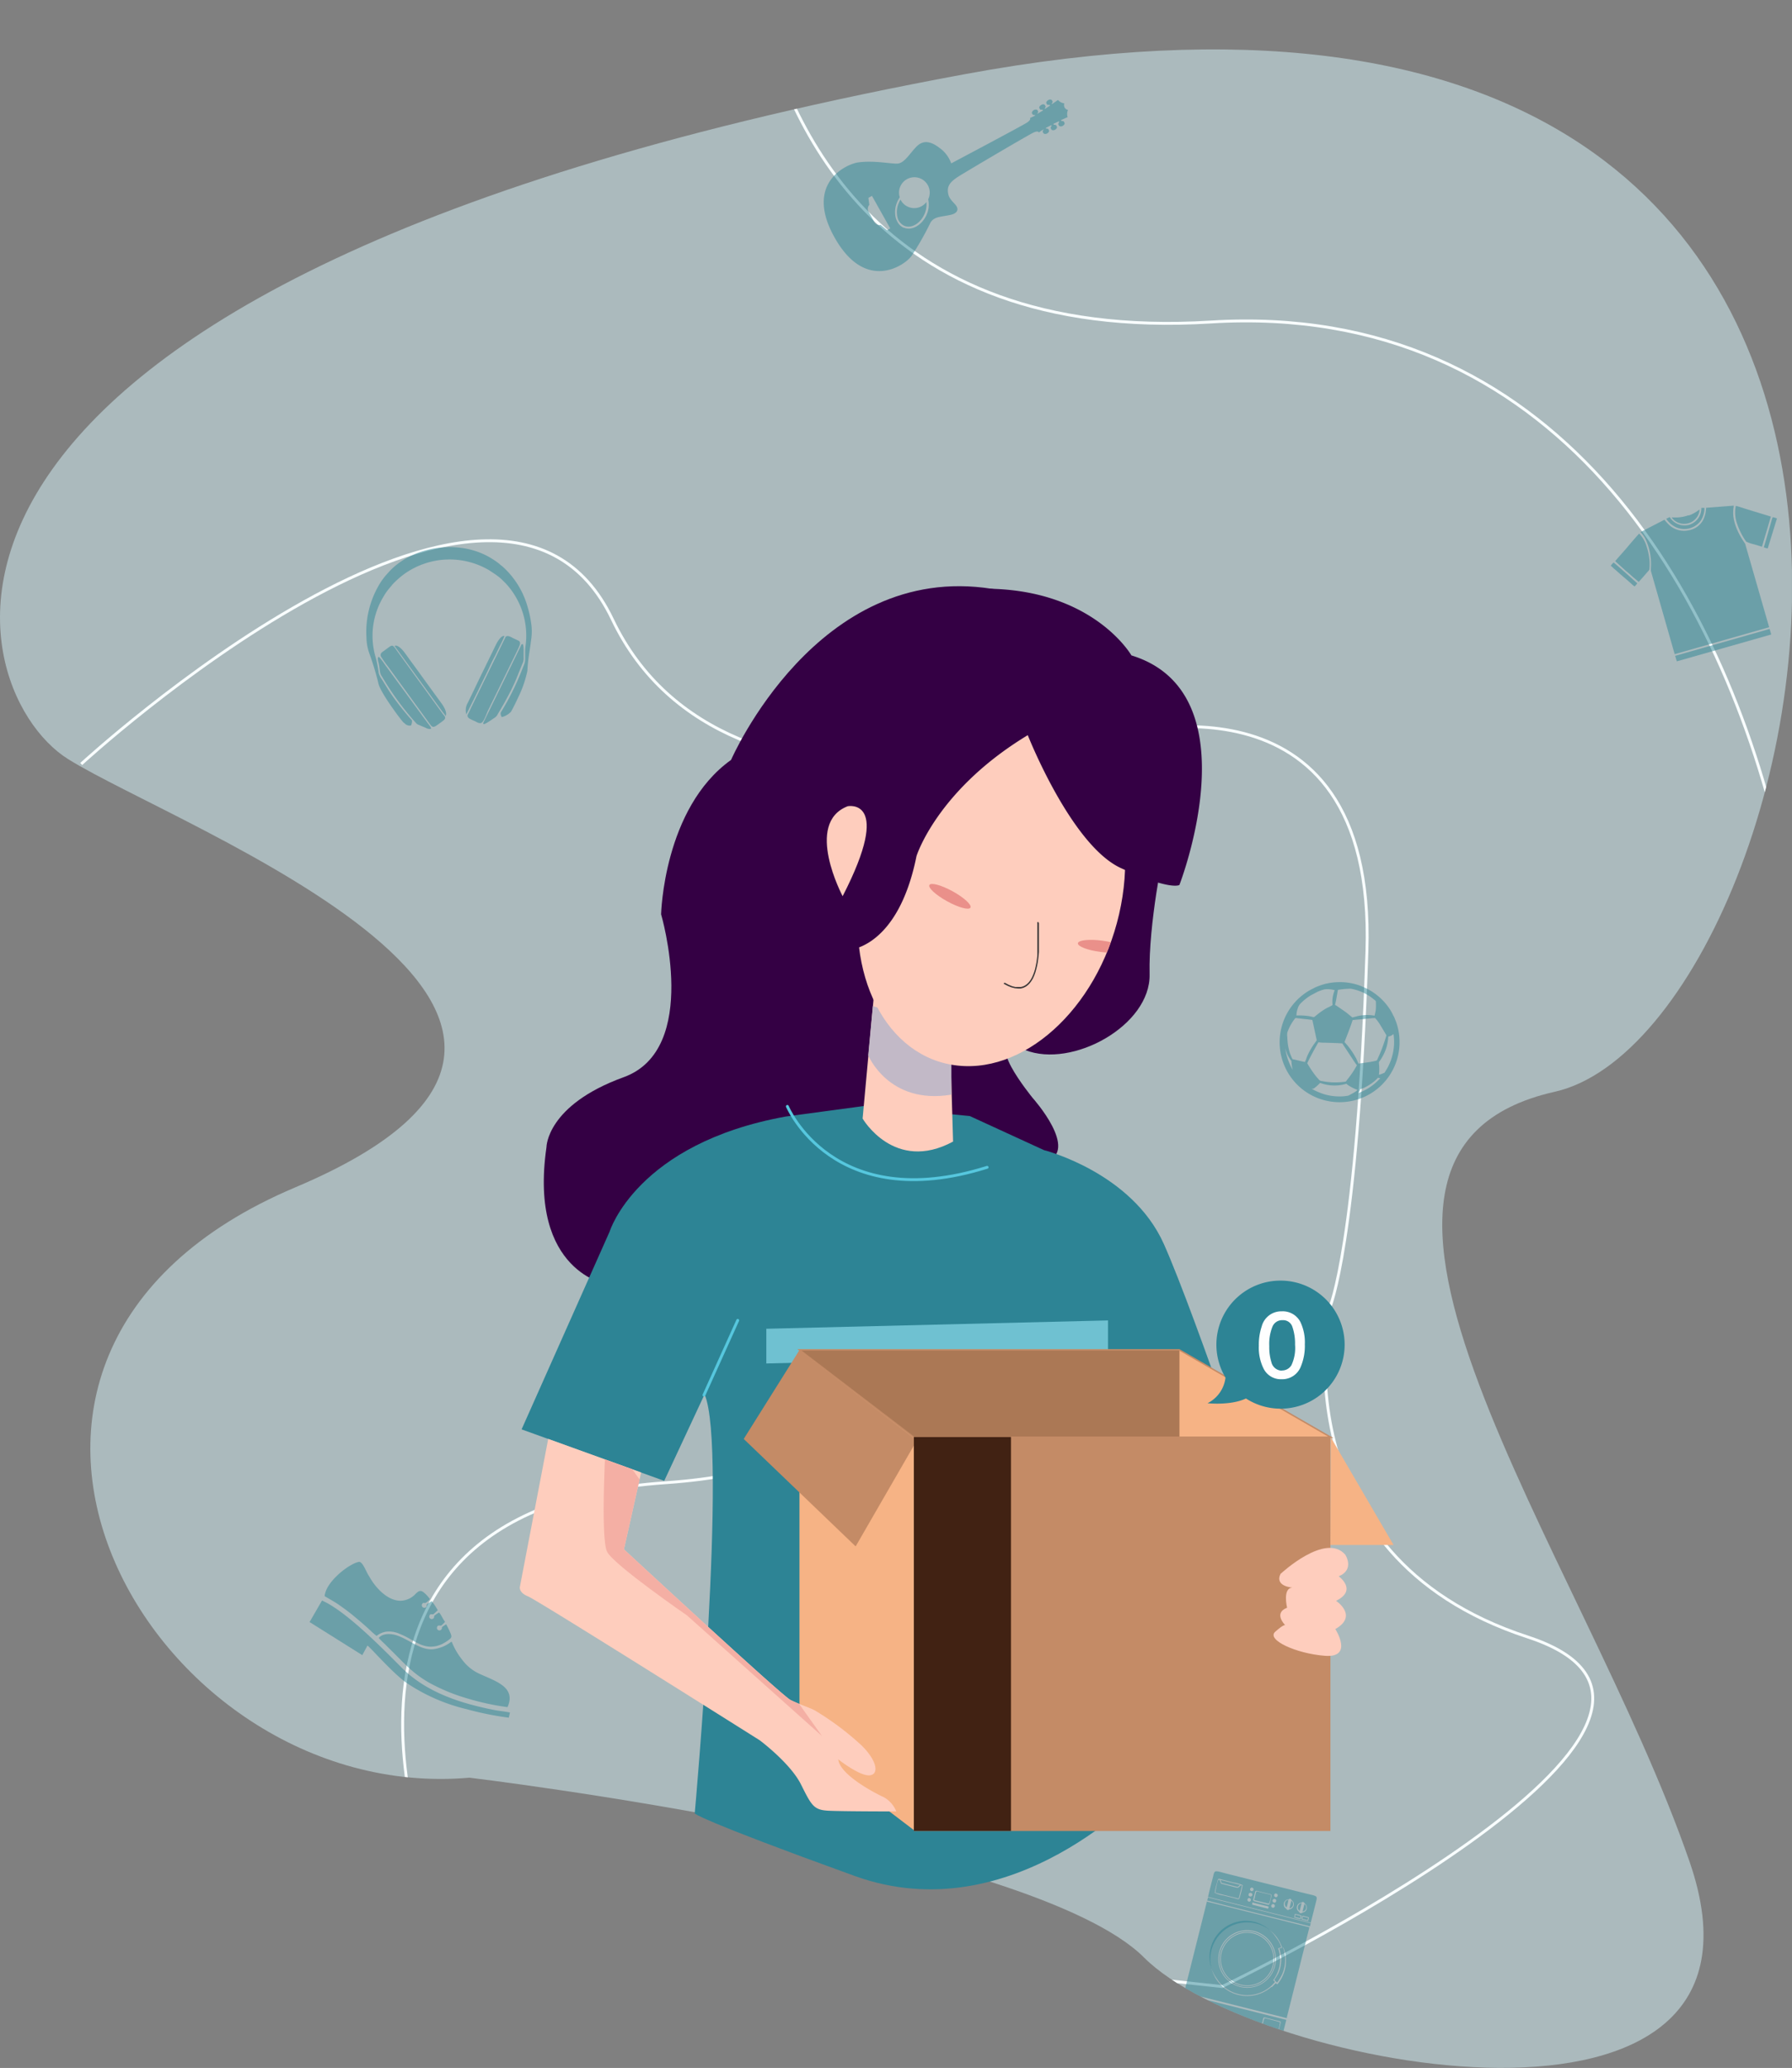 <svg id="Layer_1" data-name="Layer 1" xmlns="http://www.w3.org/2000/svg" xmlns:xlink="http://www.w3.org/1999/xlink" viewBox="0 0 298.9 344.92"><rect x="0" y="0" width="298.9" height="344.92" fill="#808080" stroke="none"/><defs><style>.cls-1,.cls-16,.cls-23,.cls-27,.cls-4{fill:none;}.cls-2{clip-path:url(#clip-path);}.cls-3{fill:#d7f4fa;}.cls-3,.cls-5,.cls-6{fill-opacity:0.5;}.cls-10,.cls-11,.cls-13,.cls-17,.cls-21,.cls-3,.cls-5,.cls-7,.cls-8,.cls-9{fill-rule:evenodd;}.cls-4{stroke:#f9feff;}.cls-16,.cls-23,.cls-27,.cls-4{stroke-miterlimit:10;}.cls-23,.cls-4{stroke-width:0.48px;}.cls-25,.cls-5,.cls-6,.cls-8{fill:#2d8495;}.cls-7{fill:#340044;}.cls-9{fill:#6fc1d1;}.cls-10{fill:#fecdbd;}.cls-11{fill:#c2b9c7;}.cls-12,.cls-17{fill:#c48b66;}.cls-13{fill:#f6b385;}.cls-14{clip-path:url(#clip-path-3);}.cls-15{fill:#ab7855;}.cls-16{stroke:#c48b66;stroke-width:0.24px;}.cls-18{clip-path:url(#clip-path-4);}.cls-19{fill:#ea908a;}.cls-20{clip-path:url(#clip-path-5);}.cls-21{fill:#f4afa4;}.cls-22{fill:#373435;}.cls-23{stroke:#56c7de;stroke-linecap:round;}.cls-24{fill:#412213;}.cls-26{fill:#fefefe;}.cls-27{stroke:#fefefe;stroke-width:0.22px;}</style><clipPath id="clip-path"><path class="cls-1" d="M78.31,296.51s93.77,11.25,112.52,30,108.78,35.63,91-15.95-68.45-118.14-22.5-128.46S348.37-22.31,160.83,12.39-7.22,115,11.35,126.61s104.47,43.31,37.89,71.44S24.86,301.2,78.31,296.51Z"/></clipPath><clipPath id="clip-path-3"><polygon class="cls-1" points="133.35 225.15 196.71 225.15 221.97 239.73 152.43 239.73 133.35 225.15"/></clipPath><clipPath id="clip-path-4"><path class="cls-1" d="M172,120c11.76,2,18.33,16.59,14.66,32.49s-16.17,27.14-27.94,25.1-18.33-16.59-14.66-32.5S160.25,117.93,172,120Z"/></clipPath><clipPath id="clip-path-5"><path class="cls-1" d="M91.44,240l-4.73,24.7s-.21.94,1.37,1.57,38.64,24,38.64,24,5.1,3.8,6.88,7.36,2.13,4.27,4.62,4.39,11.28.12,11.28.12a4.72,4.72,0,0,0-2.05-2.36c-1.38-.63-7.36-3.7-7.63-6.33,0,0,3.44,2.72,5.13,2.67s1.47-2.32-1.25-5a47.4,47.4,0,0,0-7.8-5.84c-.94-.49-2.59-1-4.06-1.74s-27.77-25.12-27.77-25.12l2.87-12.82L91.44,240Z"/></clipPath></defs><g id="Layer_1-2" data-name="Layer_1"><g id="_2310761448832" data-name=" 2310761448832"><g class="cls-2"><polygon class="cls-3" points="0 8.24 298.89 8.24 298.89 344.92 0 344.92 0 8.24"/></g><g class="cls-2"><path id="_1" data-name=" 1" class="cls-4" d="M13.55,127.43S83.1,63.36,102.14,103.3s83.55,19.55,83.55,19.55S229.6,109.54,228,158.63s-6.21,59.49-6.21,59.49-8.94,41.19,33,54.91-50.94,58.32-50.94,58.32L73.35,317.2S44.6,251.89,111,247.31,129.7,187,129.7,187"/><path class="cls-4" d="M126.44.05c4.31,18.57,18.35,57.18,75.54,53.66s85.42,44.47,95.3,88.94"/><path class="cls-5" d="M71.33,267.48c-.34.25,0,.52-.4.66a.42.42,0,0,1-.46-.68c.37-.38.19.4,1.24-.73a5.42,5.42,0,0,0-1-1.1c-.61-.49-.9-.22-1.33.15A3.56,3.56,0,0,1,66.84,267c-2.33,0-4.23-2.35-5-3.63l-.37-.62c-.46-.71-1-2.35-1.63-2.23-1.58.28-5.51,3.3-5.69,5.71.9.54,1.63.92,2.47,1.51s1.49,1.07,2.19,1.64c1,.83,2.07,1.73,3,2.61a12.9,12.9,0,0,0,1,.87,3.4,3.4,0,0,1,1.64-.71,4.29,4.29,0,0,1,2.17.35c2.36.92,3.69,2.54,6.07,2.07a4.69,4.69,0,0,0,1.62-.68,4.86,4.86,0,0,0,.74-.53c.36-.3.23-.57.12-.89a12.39,12.39,0,0,0-.76-1.55c-1.13.74-.49.38-.77.83a.41.41,0,0,1-.74-.34c.11-.39.38-.27.67-.26a4.43,4.43,0,0,0,.66-.64,6.19,6.19,0,0,1-.49-.79,5.26,5.26,0,0,0-.49-.77,6,6,0,0,0-.68.44c-.32.21,0,.44-.38.62a.41.41,0,0,1-.59-.42c.08-.45.35-.32.68-.33l.74-.68A10.51,10.51,0,0,0,72,267.06l-.65.42Z"/><path class="cls-5" d="M63.17,273.2a12.36,12.36,0,0,0,1,1l1,1c2.23,2.17,3.58,3.87,6.51,5.52a31.39,31.39,0,0,0,6.44,2.62,42.2,42.2,0,0,0,6.53,1.4c1.46-3.28-1.85-4.28-4.57-5.51a7.37,7.37,0,0,1-3-2.41,11.56,11.56,0,0,1-1.74-3l-.2.11A6,6,0,0,1,72.74,275c-2.36.55-4.27-1.46-6.54-2.22-1-.34-2.37-.37-3,.39Z"/><path class="cls-5" d="M51.61,270.53l8.82,5.54.86-1.6c.65.47,4.18,4.58,6.57,6.26a30.66,30.66,0,0,0,10,4.36,52.15,52.15,0,0,0,7,1.41l.2-.86c-.72-.16-1.62-.24-2.39-.38s-1.65-.33-2.49-.53c-5-1.18-9.66-3.05-13.17-6.56-3.13-3.14-9.32-9.48-13.3-11.21l-2.06,3.57Z"/><path class="cls-5" d="M68.56,121a1.64,1.64,0,0,0,.15-.54c.05-.34,0-.31-.18-.51a48,48,0,0,1-3.16-4c-.65-.94-1.11-1.75-1.7-2.67a3.75,3.75,0,0,1-.5-1,19.88,19.88,0,0,0-.48-2.53A12.6,12.6,0,0,1,64,99.46a8.68,8.68,0,0,1,.85-1.23l.64-.77a14.53,14.53,0,0,1,1.9-1.69,13,13,0,0,1,14.19-.66l1.06.7a10,10,0,0,1,1,.79l.71.7.34.38a12.82,12.82,0,0,1,3,9.82,8.46,8.46,0,0,0-.1,1.26c0,1.91.12,1.35-.67,3.33a43.14,43.14,0,0,1-3.36,6.69c-.14.23,0,.62.13.83a3.23,3.23,0,0,0,1.52-.87c.2-.26,1.1-2.13,1.25-2.48a18.58,18.58,0,0,0,1.51-4.39c.07-1.79.41-3.42.62-5.15a9.05,9.05,0,0,0,0-2.8,17.83,17.83,0,0,0-.58-2.67A14.21,14.21,0,0,0,85.27,96a13.33,13.33,0,0,0-1.52-1.57,4.7,4.7,0,0,1-.43-.35,7.93,7.93,0,0,0-.86-.63,12.33,12.33,0,0,0-3.56-1.66c-4.79-1.4-10.89,0-14.16,3.75a11.41,11.41,0,0,0-1.19,1.49,15.47,15.47,0,0,0-2.43,9.25,8.57,8.57,0,0,0,.49,2.73A45.18,45.18,0,0,1,63.12,114c.27,1.29,2.81,4.79,3.61,5.81.11.15.23.3.35.44a1.39,1.39,0,0,0,.39.38,1.16,1.16,0,0,0,1.09.38Z"/><path class="cls-5" d="M63.51,109.45a17.84,17.84,0,0,0,1.25,1.78L71.14,120c1.13,1.54.9,1.59,2.5.42.21-.16.75-.47.57-.86,0-.08-.26-.36-.34-.46L66.54,109c-1.21-1.66-.86-1.63-2.47-.46-.29.21-.67.39-.56.88Z"/><path class="cls-5" d="M84.43,106.13c-.09.06,0,0-.09.09L78.69,117.8l-.47,1c-.2.41-.42.63,0,1a7,7,0,0,0,1,.49c.27.13.72.45,1.09.27s.86-1.49,1-1.86l4.76-9.75c.17-.34.31-.63.47-1s.36-.79,0-1.06l-1-.47c-.24-.12-.79-.47-1.11-.26Z"/><path class="cls-5" d="M63.17,109.54c-.29.17-.09.77,0,1.12s.13.82.19,1.23a1.88,1.88,0,0,0,.38,1,47,47,0,0,0,5.58,7.63c.3.34.32.29.77.49l.89.37a1.27,1.27,0,0,0,.93.18c0-.27-.35-.66-.49-.85L64.31,111c-.18-.25-.92-1.37-1.14-1.42Z"/><path class="cls-5" d="M87.17,107.44c-.23,0-.24.15-.32.33l-6.14,12.59c-.07.14-.21.4,0,.42s1.29-.72,1.69-1a1.45,1.45,0,0,0,.62-.66c.16-.28.31-.52.48-.81.3-.53.6-1,.9-1.59a37.26,37.26,0,0,0,1.66-3.35l1.07-2.66a1.82,1.82,0,0,0,.21-1c0-.4,0-.8,0-1.2s0-.91-.17-1.11Z"/><path class="cls-5" d="M74.32,119.42s0,0,.06-.1c.19-.46-.31-1.4-.58-1.78l-3.22-4.43c-.72-1-1.43-2-2.14-2.94-.35-.49-.71-1-1.07-1.47-.21-.29-1-1.15-1.44-1-.19,0-.07.1.09.33l7.77,10.67C73.94,118.88,74.21,119.21,74.32,119.42Z"/><path class="cls-5" d="M77.8,119.11l1.61-3.24c.54-1.1,1.06-2.19,1.6-3.28s1-2.16,1.59-3.25c.26-.53.52-1.09.79-1.63a14,14,0,0,0,.75-1.62c-.51-.16-1.12.89-1.28,1.18-.29.55-.54,1.09-.81,1.65-.54,1.09-1.06,2.18-1.61,3.29-.79,1.62-1.6,3.35-2.41,5a2.48,2.48,0,0,0-.23,2Z"/><path class="cls-6" d="M154.52,33.7a2.53,2.53,0,0,1-.79.69,2.56,2.56,0,0,1-3.48-1,.47.47,0,0,1-.05-.1,4,4,0,0,0-.28.55,3.79,3.79,0,0,0-.24,2.35,2.05,2.05,0,0,0,1.15,1.47c1.18.51,2.7-.39,3.39-2A3.91,3.91,0,0,0,154.52,33.7Z"/><path class="cls-6" d="M152,42.76a50.54,50.54,0,0,0,3.23-5.68c.65-1,1.77-.89,3.35-1.25.9-.2,1.34-.69,1-1.37-.28-.52-1.19-1.14-1.39-2-.33-1.36.22-2.11,1.79-3.09s11.61-6.91,12.43-7.27.86,0,.86,0a6.8,6.8,0,0,1,.83-.53l0,.08-.07,0-.13.3.17.31a.55.55,0,0,0,.58,0c.36-.2.34-.46.34-.46l-.16-.31-.32-.06-.07,0,0-.09c.29-.15.59-.31.91-.46l.07.14-.06,0-.13.3.16.32a.55.55,0,0,0,.58,0c.37-.2.34-.47.34-.47l-.16-.31-.32-.06-.07,0-.07-.13.92-.44.08.16-.06,0-.13.3.16.31a.53.53,0,0,0,.58,0c.37-.19.34-.46.34-.46l-.16-.31-.32-.06-.07,0-.07-.13,1.12-.51a1.65,1.65,0,0,1,.06-1.19.9.9,0,0,1-.57-.4,1,1,0,0,1-.05-.7,1.63,1.63,0,0,1-1.05-.57l-1,.7-.07-.11.07,0,.12-.3-.18-.3a.54.54,0,0,0-.58.05c-.36.21-.32.48-.32.48l.18.3.32,0,.06,0,.08.12-.85.56-.06-.1.06,0,.12-.31-.18-.3a.53.53,0,0,0-.58.06c-.36.21-.32.47-.32.47l.18.31.32,0,.06,0,.07.12L173,19l0-.07.06,0,.12-.31-.18-.3a.67.67,0,0,0-.9.53l.18.3.32.05.07,0,0,.06a6,6,0,0,1-.88.42s.27.24-.45.74-12.68,6.83-12.68,6.83a5.4,5.4,0,0,0-1.91-2.55c-1.55-1.2-2.8-1.37-3.93-.2s-2,2.75-3.16,2.79-3.89-.56-6.53-.2c-1.82.25-9.07,3.36-3.92,12.53s11.63,4.65,12.74,3.18Zm-4.06-4.38h0l-1.05-.86a1,1,0,0,1-1.06-.5l-.95-1.69a1,1,0,0,1,.12-1.16L144.85,33l.59-.33,3.05,5.43-.59.33Zm2.8-.39h0a2.17,2.17,0,0,1-1.06-1,3.18,3.18,0,0,1-.29-.73,4.21,4.21,0,0,1,.26-2.57,4.88,4.88,0,0,1,.43-.78,2.56,2.56,0,1,1,4.74.33,4.07,4.07,0,0,1-.25,2.54c-.76,1.78-2.48,2.76-3.83,2.18Z"/><path class="cls-5" d="M273.66,88.76c.1.15.26.31.38.48a5,5,0,0,1,.34.51,9.74,9.74,0,0,1,1,4.65c0,.19-.06.75,0,.88l3.95,13.83,15.76-4.49-4-13.91c-.05-.14-2-2.62-2-5.19,0-.65.09-.87.09-1.18l-4.61.36a4.74,4.74,0,0,1-.57,2.17,3.41,3.41,0,0,1-2.28,1.57,3.65,3.65,0,0,1-3.3-.87,10.34,10.34,0,0,1-.8-.88l-4,2.07Z"/><path class="cls-5" d="M271.33,95.33c.34.29.67.58,1,.88l1,.85.69-.77.66-.76c.44-.52.44-.39.46-.89a8.56,8.56,0,0,0,0-1.13A10.8,10.8,0,0,0,274.6,91a5,5,0,0,0-1.19-2c-.12.09-1.89,2.15-2,2.3s-1.89,2.13-2,2.3l1.93,1.76Z"/><path class="cls-5" d="M295.37,86.16,291,84.82c-.24-.08-1.31-.43-1.47-.44a5.52,5.52,0,0,0,.24,3.05,11.24,11.24,0,0,0,1.49,2.91,5.93,5.93,0,0,0,1.31.45l1.32.4,1.48-5Z"/><polygon class="cls-5" points="279.69 110.31 295.43 105.83 295.17 104.9 279.41 109.39 279.69 110.31"/><path class="cls-5" d="M281.64,85.94a6.61,6.61,0,0,1-2.82.35,2.38,2.38,0,0,0,1.16.91A2.58,2.58,0,0,0,283.49,85c-.28.16-.52.36-.83.53a5.81,5.81,0,0,1-1,.46Z"/><path class="cls-5" d="M277.93,86.54a4,4,0,0,0,1.61,1.4,3.4,3.4,0,0,0,4.18-1.15,4,4,0,0,0,.58-2.08l-.52,0a2.87,2.87,0,0,1-2,2.81,2.94,2.94,0,0,1-1.92-.11,2.73,2.73,0,0,1-1.35-1.17l-.53.26Z"/><path class="cls-5" d="M268.7,94.38c.17.14.32.3.49.45l.5.43c.74.68,1.75,1.49,2.46,2.15a3.45,3.45,0,0,0,.49.4,2.18,2.18,0,0,0,.45-.52l-1.94-1.74c-.34-.29-.64-.56-1-.88l-1-.85a2.59,2.59,0,0,0-.49.56Z"/><path class="cls-5" d="M296.39,86.49a2.23,2.23,0,0,0-.72-.22,4.67,4.67,0,0,0-.2.63c-.19.64-1.13,4-1.28,4.38a2.55,2.55,0,0,0,.66.2l1.54-5Z"/><path class="cls-5" d="M230,179.27a8.13,8.13,0,0,0,0-1.94c0-.2,0-.2.13-.36a8,8,0,0,0,1.16-2.39,9,9,0,0,0,.28-1.69,1.62,1.62,0,0,0,.86-.42,8.49,8.49,0,0,1,.09,1.78,9.13,9.13,0,0,1-1.17,4l-.38.62c-.08.11-.08.08-.18.12s-.1,0-.18.08l-.2.07-.41.13Zm-3.48,3.06a1.27,1.27,0,0,0,.34-.64,7.41,7.41,0,0,0,.8-.32l.39-.21a8.68,8.68,0,0,0,1.11-.75,5.81,5.81,0,0,0,.67-.64l.39.07a9.11,9.11,0,0,1-2.17,1.78,7.77,7.77,0,0,1-1,.5l-.39.17-.14,0Zm-.37-5.87c-.05-.08-.08-.16-.13-.25a12.6,12.6,0,0,0-1.76-2.4c.38-1,.81-2.06,1.17-3.11l.19-.56,1.07-.1c.26,0,2.6-.28,2.68-.23a7,7,0,0,1,.9,1.23l.78,1.3c.19.33.21.29.16.47a27.4,27.4,0,0,1-1.07,3c-.12.27-.23.53-.35.79s-.08.29-.51.38c-.86.2-1.79.3-2.69.42l-.44-1Zm-.58-6.76c-.39-.29-.73-.61-1.13-.9s-.8-.56-1.21-.84l-.32-.22c-.18-.11-.25-.06-.2-.25s.12-.52.17-.79l.28-1.6a16.38,16.38,0,0,1,2.11-.19,8.12,8.12,0,0,1,3.88,1.78c.22.17.34.23.34.38a10.57,10.57,0,0,1,0,1.12c0,.39-.13.84-.22,1.22a6.76,6.76,0,0,0-1.95-.07,6.07,6.07,0,0,0-.87.14l-.84.22Zm.86,12.1a3.31,3.31,0,0,1-.74.52l-.77.42a7.72,7.72,0,0,1-1.91.13,8.74,8.74,0,0,1-2.17-.37,10.76,10.76,0,0,1-2.1-.92c.21,0,.22.07.45-.06a7.55,7.55,0,0,0,1-.9,6.9,6.9,0,0,0,4.08.23c.47-.13.18-.11.64.18a7.46,7.46,0,0,0,1.55.77Zm-.11-4.11a15.21,15.21,0,0,1-1.65,2.45l-.1.15c-.11.15-.13.12-.45.16a11.24,11.24,0,0,1-3.61-.13.72.72,0,0,1-.6-.34,6.28,6.28,0,0,1-.43-.49,19,19,0,0,1-1.43-2.14c.19-.52,1.6-3.1,1.86-3.5a8.45,8.45,0,0,0,1,.07c.4,0,2.75.08,3,.12a1.49,1.49,0,0,0,.14.24l1.66,2.52c.2.31.41.61.62.89Zm-8.61-.55c-.55-.1-1.13-.25-1.68-.38s-.38,0-.59-.4l-.26-.62a9.94,9.94,0,0,1-.33-1.33,11.17,11.17,0,0,1-.13-1.43,2.41,2.41,0,0,1,0-.76,8,8,0,0,1,1.16-2.18c.25-.31.15-.25.66-.19s2.17.23,2.36.28l.73,3.39s-.49.67-.56.78a12.26,12.26,0,0,0-1,1.79c-.13.3-.27.8-.41,1Zm-1.46-7.7a3,3,0,0,1,.2-1.19,1.94,1.94,0,0,1,.61-1,8.7,8.7,0,0,1,1.59-1.24l1.1-.58a6.58,6.58,0,0,1,1.18-.41,4.22,4.22,0,0,1,1.69.14,6,6,0,0,0-.35,1.33,4.87,4.87,0,0,0,0,1.14,6.27,6.27,0,0,1-.68.37l-.18.08-.34.19a11.85,11.85,0,0,0-1.41,1c-.47.36-.41.42-.7.35a8.33,8.33,0,0,0-.95-.18,10.89,10.89,0,0,0-1.74-.06Zm-.62,9c-.1-.13-.15-.27-.24-.41-.17-.3-.21-.47-.31-.65a9.74,9.74,0,0,1-.52-1.58,5.1,5.1,0,0,1-.16-.95,5.05,5.05,0,0,0,1,2.12c0,.05.06.76.11,1s.09.33.1.46Zm11.53-13.92a9.84,9.84,0,0,0-4.25-.69,9.35,9.35,0,0,0-3.11.69,3.88,3.88,0,0,0-.59.26l-.59.3c-.12.08-.25.14-.38.22a10,10,0,1,0,15.18,7.91,9.66,9.66,0,0,0-.53-2.69l-.32-.81a.78.78,0,0,0-.11-.2l-.29-.59c-.08-.12-.14-.25-.22-.38a9.84,9.84,0,0,0-4.79-4Z"/><path class="cls-5" d="M212.09,331.38a6.32,6.32,0,0,1-2.41,1.31A6.14,6.14,0,1,1,213.5,324l.19.41c.07.16.11.29.17.43l.21,0a5.14,5.14,0,0,1,.37,1.42,6.45,6.45,0,0,1,0,1.64,6.2,6.2,0,0,1-1.38,3.07c-.13-.05-.16-.13-.27-.19l-.68.69Zm-10.8-14.13-3.78,15.1.12,0,16.9,4.24.12,0,0-.14,3.76-15-17.15-4.29v0Z"/><path class="cls-5" d="M208.57,322.41a4.39,4.39,0,1,0,3.81,4.9,4.39,4.39,0,0,0-3.81-4.9Z"/><path class="cls-5" d="M218.19,320.4a7.06,7.06,0,0,1-.91-.21c-.24-.06-.2,0-.09-.5.06-.25.28-.11.51-.05a4.73,4.73,0,0,1,.63.18l-.14.58Zm-2.2-1.17a8.26,8.26,0,0,1,1.09.27,1.71,1.71,0,0,1-.15.59,6.21,6.21,0,0,1-1.07-.27l.13-.59Zm-7.1-1.59a.54.54,0,0,1,0-.27c0-.09,0-.07.18,0l1.43.36c1.19.3,1.21.18,1,.63l-2.67-.68Zm-1.62-3.21a12,12,0,0,1-.38,1.65c-.23.91-.16.74-1.08.51l-1.66-.42a5.64,5.64,0,0,1-1.54-.45,8.8,8.8,0,0,1,.37-1.62c.23-.93.13-.78,1.07-.54l1.65.42a6.35,6.35,0,0,1,1.57.45Zm5,3.16a.3.3,0,0,1,.36.24.3.3,0,0,1-.59.14A.32.32,0,0,1,212.31,317.59Zm-4-1a.32.32,0,0,1,.37.25.29.29,0,0,1-.26.35.31.31,0,0,1-.11-.6Zm1.08-1c.09-.34.31-.2.63-.12l1.63.41c.3.07.55.06.47.39-.41,1.64-.25,1.5-.93,1.33l-1.63-.41c-.65-.16-.57,0-.17-1.6Zm5.72,1.12a.25.25,0,0,1,.32.16l.11.12a.83.83,0,0,1-.07,1.34.76.76,0,0,1-.29.13c-.19,0-.15.1-.29.12s-.24-.14-.41-.29a.84.84,0,0,1,.33-1.47l.09,0,.07,0a.35.35,0,0,1,.14-.06Zm2.18.53a.3.3,0,0,1,.33.19c.07.1.15.13.22.23a.83.83,0,0,1-.18,1.21l-.59.25c-.2,0-.25-.07-.31-.18s0,0-.12-.12a.84.84,0,0,1,.07-1.33.86.86,0,0,1,.29-.13c.23,0,.11-.08.29-.12Zm-4.76-.5a.3.3,0,0,1,.38.24c0,.19-.08.34-.22.36a.31.31,0,0,1-.16-.6Zm-4-1a.3.3,0,1,1,.13.58.3.3,0,0,1-.36-.22.43.43,0,0,1,.05-.25c.07-.13.08-.1.18-.11Zm4.29.1a.3.3,0,0,1,.08.6A.3.3,0,1,1,212.81,315.81Zm-4-1a.3.3,0,0,1,.31.26.31.31,0,0,1-.28.34.3.3,0,1,1,0-.6Zm-7.29,1.55,17.14,4.3c.28-1.08.55-2.16.82-3.24.34-1.36.39-1.12-1.81-1.67l-12.93-3.24c-2.22-.56-2.08-.73-2.4.58-.28,1.09-.56,2.18-.82,3.27Z"/><path class="cls-5" d="M213.38,337.11c.17.05.25.09.23.26a3.69,3.69,0,0,1-.11.45c-.36,1.47-.23,1.32-.86,1.16l-1.8-.45c-.41-.1-.59,0-.47-.49s.15-.61.23-.91c.12-.49.09-.69.41-.61l2.37.6Zm-15.93-4.51c-.21.82-.41,1.63-.62,2.44-.11.46,0,.66.42.78s.81.21,1.22.3l.21-.28,13.3,3.34a1.67,1.67,0,0,1,0,.34l1.23.31c.46.11.62,0,.73-.49l.61-2.44-17.14-4.3Z"/><path class="cls-5" d="M208.72,322a4.8,4.8,0,1,1-5.45,4.06,4.8,4.8,0,0,1,5.45-4.06Zm5,2.82a4.16,4.16,0,0,0-.6-1.29l-.41-.58a6,6,0,0,0-9.87,6.91l.4.59a6,6,0,0,0,3.26,2.14,5.93,5.93,0,0,0,5-.92,5.52,5.52,0,0,0,1.17-1.11c-.11-.08-.21-.19-.3-.27a6.39,6.39,0,0,0,1-2.11,5.82,5.82,0,0,0-.18-3.21l.47-.15Z"/><path class="cls-5" d="M201.36,317c.14.1,16.51,4.16,17.14,4.31l.13-.53-17.14-4.29Z"/><path class="cls-5" d="M202.71,315.68c.21.09,3,.77,3.55.9.24.06.34.16.4-.08.1-.4.45-1.7.49-2-.18-.1-.25,0-.34.1l-.27.24c-.13.08-.74-.12-.92-.16l-1.93-.49a3.94,3.94,0,0,1-.22-.55c-.05-.11,0-.1-.2-.12s-.54,2-.56,2.18Z"/><path class="cls-5" d="M212.27,328.29a4.51,4.51,0,1,1-2.71-5.77,4.52,4.52,0,0,1,2.71,5.77Zm.2-.07a4.68,4.68,0,1,0-5.9,3,4.68,4.68,0,0,0,5.9-3Z"/><path class="cls-5" d="M210.45,338.3c.2.09,1.56.4,2,.5l.67.14a8.4,8.4,0,0,0,.39-1.65l-.61-.18c-.39-.1-1.78-.48-2-.48a11.33,11.33,0,0,0-.42,1.67Z"/><path class="cls-5" d="M212,316.1c-.05-.1-.17-.1-.38-.15l-2-.49c-.13,0-.28.87-.35,1.14s-.11.28,0,.34l1.63.41c.11,0,.68.22.77.15a6,6,0,0,0,.35-1.4Z"/><path class="cls-5" d="M213.39,325a8.87,8.87,0,0,1,.28,1.23,5.56,5.56,0,0,1-.44,2.87,8.71,8.71,0,0,1-.68,1.13,3.41,3.41,0,0,0,.47.46,9.51,9.51,0,0,0,.78-1.27,6,6,0,0,0,.5-1.67,6.13,6.13,0,0,0-.29-2.91c-.2,0-.42.14-.62.16Z"/><path class="cls-5" d="M203.77,314.07l2.54.63c.18.05.17,0,.27-.09a1.34,1.34,0,0,0,.25-.23l-3.24-.81a3,3,0,0,0,.18.5Z"/><path class="cls-5" d="M214.59,318.17a8.08,8.08,0,0,0,.31-1.27.68.68,0,0,0-.15,0,.7.7,0,0,0-.16,1.23Z"/><path class="cls-5" d="M216.78,318.73l.32-1.29a.7.7,0,0,0-.6.53.68.68,0,0,0,.28.76Z"/><path class="cls-5" d="M217.26,318.83a.69.69,0,0,0,.32-1.26Z"/><path class="cls-5" d="M215.07,318.29a.69.69,0,0,0,.46-1.14l-.13-.13Z"/><polygon class="cls-5" points="215.98 319.74 216.86 319.96 216.95 319.57 216.07 319.36 215.98 319.74"/><polygon class="cls-5" points="217.22 320.06 218.1 320.27 218.2 319.89 217.33 319.67 217.22 320.06"/></g><path class="cls-1" d="M78.31,296.51s93.77,11.25,112.52,30,108.78,35.63,91-15.95-68.45-118.14-22.5-128.46S348.37-22.31,160.83,12.39-7.22,115,11.35,126.61s104.47,43.31,37.89,71.44S24.86,301.2,78.31,296.51Z"/><path class="cls-7" d="M194.11,142.05s-2.55,11.9-2.36,20.45S178.83,178.26,171,175.14s1.25,8,1.25,8,7.91,8.81,2.16,10.67-73,20.47-73,20.47-13.28-2-10.26-22.94c0,0,0-7,12.88-11.67s6.24-27.17,6.24-27.17.4-17.71,11.67-25.75c0,0,14.34-33.13,43.49-28.54s28.65,43.84,28.65,43.84Z"/><path class="cls-8" d="M87,238.41l14.69-33s4.5-14.68,29.38-19.18l13.14-1.77,17.55,1.69,12.36,5.68s14.65,3.69,20,15.65,18.31,50.61,18.31,50.61L191,298.29s-22.06,24.15-48.44,14.61-26.68-10.43-26.68-10.43,5.51-61,1.64-69.9L110.79,247,87,238.41Z"/><polygon class="cls-9" points="127.82 221.63 184.81 220.24 184.81 226.02 127.82 227.42 127.82 221.63"/><path class="cls-10" d="M145.88,164.76l-2,21.81s5.29,9.12,15.09,3.84l-.51-17.56-12.53-8.09Z"/><path class="cls-11" d="M145.59,167.81l-.77,8.21s3.39,8.31,13.87,6.56l0-10.77-13.13-4Z"/><rect class="cls-12" x="152.43" y="239.83" width="69.48" height="65.57"/><polygon class="cls-13" points="133.35 225.15 152.43 239.68 152.43 305.25 133.35 290.72 133.35 225.15"/><polygon class="cls-13" points="133.35 225.15 196.71 225.15 221.97 239.73 152.43 239.73 133.35 225.15"/><g class="cls-14"><rect class="cls-15" x="133.35" y="225.15" width="63.38" height="35.63"/></g><polygon class="cls-16" points="133.35 225.15 196.71 225.15 221.97 239.73 152.43 239.73 133.35 225.15"/><polygon class="cls-17" points="133.34 225.2 152.92 240.26 142.72 257.93 124.05 240.01 133.34 225.2"/><polygon class="cls-13" points="221.97 239.73 232.44 257.69 221.91 257.69 221.97 239.73"/><path class="cls-10" d="M172,120c11.76,2,18.33,16.59,14.66,32.49s-16.17,27.14-27.94,25.1-18.33-16.59-14.66-32.5S160.25,117.93,172,120Z"/><g class="cls-18"><ellipse class="cls-19" cx="183.66" cy="157.83" rx="0.95" ry="3.91" transform="translate(3.64 319.79) rotate(-82.65)"/></g><path class="cls-1" d="M172,120c11.76,2,18.33,16.59,14.66,32.49s-16.17,27.14-27.94,25.1-18.33-16.59-14.66-32.5S160.25,117.93,172,120Z"/><path class="cls-10" d="M91.44,240l-4.73,24.7s-.21.94,1.37,1.57,38.64,24,38.64,24,5.1,3.8,6.88,7.36,2.13,4.27,4.62,4.39,11.28.12,11.28.12a4.72,4.72,0,0,0-2.05-2.36c-1.38-.63-7.36-3.7-7.63-6.33,0,0,3.44,2.72,5.13,2.67s1.47-2.32-1.25-5a47.4,47.4,0,0,0-7.8-5.84c-.94-.49-2.59-1-4.06-1.74s-27.77-25.12-27.77-25.12l2.87-12.82L91.44,240Z"/><g class="cls-20"><path id="_1_0" data-name=" 1 0" class="cls-21" d="M101.12,238.94s-1.06,17.64.15,19.9,13.33,10.61,13.33,10.61l22.51,20.12-36-50.63Z"/></g><path class="cls-1" d="M91.44,240l-4.73,24.7s-.21.94,1.37,1.57,38.64,24,38.64,24,5.1,3.8,6.88,7.36,2.13,4.27,4.62,4.39,11.28.12,11.28.12a4.72,4.72,0,0,0-2.05-2.36c-1.38-.63-7.36-3.7-7.63-6.33,0,0,3.44,2.72,5.13,2.67s1.47-2.32-1.25-5a47.4,47.4,0,0,0-7.8-5.84c-.94-.49-2.59-1-4.06-1.74s-27.77-25.12-27.77-25.12l2.87-12.82L91.44,240Z"/><path class="cls-7" d="M141.53,158.44s8.23-.2,11.34-15.65c0,0,3.41-11,18.56-20.17,0,0,7.23,18.37,15.55,22.18s9.74,2.81,9.74,2.81,12.46-32-8-38.29c0,0-10.48-18.32-42.88-7.95a55.09,55.09,0,0,0-17.61,17.55S101.3,158.88,141.53,158.44Z"/><path class="cls-10" d="M140.55,149.48s-6.47-12.16.83-15C141.38,134.47,149.07,132.93,140.55,149.48Z"/><path class="cls-10" d="M213.62,262.49s7.5-7,10.78-3.16c0,0,1.61,2.48-1.11,3.59,0,0,3.22,2.29-.44,4.09,0,0,3.78,2.48-.12,4.71,0,0,3.1,4.83-1.73,4.46s-9.79-2.67-8.31-4,1.68-1.11,1.68-1.11-2.05-2,.31-2.91c0,0-.81-3.35.93-3.35,0,0-3.1-.18-2-2.35Z"/><path class="cls-22" d="M173,153.94a.12.12,0,0,1,.12-.14.12.12,0,0,1,.14.11Zm-5.49,10.23.13-.23.63.33.57.23.53.13.48,0,.43,0,.39-.11.35-.18.32-.24.29-.3.26-.35.23-.4.2-.45.18-.48.15-.51.12-.54.11-.56.08-.57.07-.58,0-.58,0-.58,0-.56v-1.56l0-.45,0-.42,0-.36,0-.32,0-.25,0-.19v-.16l.26,0v.35l0,.25,0,.32,0,.37,0,.42v2l0,.57,0,.58-.05.58-.07.59-.08.58-.11.57-.13.55-.15.53-.18.5-.21.47-.25.43-.28.38-.31.32-.36.27-.4.2-.44.12-.48,0-.52-.05-.56-.14-.6-.24-.65-.34Zm0,0a.13.13,0,1,1,.13-.23l-.13.23Z"/><ellipse class="cls-19" cx="158.44" cy="149.49" rx="0.95" ry="3.91" transform="translate(-48.93 216.18) rotate(-61.16)"/><line class="cls-23" x1="117.42" y1="232.69" x2="123.05" y2="220.23"/><path class="cls-23" d="M131.33,184.54s7.62,18.23,33.32,10.16"/><rect class="cls-24" x="152.43" y="239.68" width="16.2" height="65.71"/><path class="cls-25" d="M213.57,213.6a10.68,10.68,0,0,0-9.16,16.17,5.49,5.49,0,0,1-3,4.28s3.88.42,6.41-.79a10.68,10.68,0,1,0,5.77-19.66Z"/><path class="cls-26" d="M213.81,218.83a3.2,3.2,0,0,1,3,1.73,7.77,7.77,0,0,1,.72,3.66,8.8,8.8,0,0,1-.65,3.65,3.22,3.22,0,0,1-3.11,2.07,3.11,3.11,0,0,1-2.9-1.69,7.74,7.74,0,0,1-.79-3.79,9.37,9.37,0,0,1,.47-3.17,3.26,3.26,0,0,1,3.22-2.46Zm0,9.87a1.94,1.94,0,0,0,1.69-.93,6.9,6.9,0,0,0,.62-3.49,8.64,8.64,0,0,0-.45-3,1.72,1.72,0,0,0-1.76-1.19,1.84,1.84,0,0,0-1.76,1.12,7.83,7.83,0,0,0-.55,3.33,8.4,8.4,0,0,0,.35,2.66,1.94,1.94,0,0,0,1.86,1.53Z"/><path id="_1_1" data-name=" 1 1" class="cls-27" d="M213.81,218.83a3.2,3.2,0,0,1,3,1.73,7.77,7.77,0,0,1,.72,3.66,8.8,8.8,0,0,1-.65,3.65,3.22,3.22,0,0,1-3.11,2.07,3.11,3.11,0,0,1-2.9-1.69,7.74,7.74,0,0,1-.79-3.79,9.37,9.37,0,0,1,.47-3.17,3.26,3.26,0,0,1,3.22-2.46Zm0,9.87a1.94,1.94,0,0,0,1.69-.93,6.9,6.9,0,0,0,.62-3.49,8.64,8.64,0,0,0-.45-3,1.72,1.72,0,0,0-1.76-1.19,1.84,1.84,0,0,0-1.76,1.12,7.83,7.83,0,0,0-.55,3.33,8.4,8.4,0,0,0,.35,2.66,1.94,1.94,0,0,0,1.86,1.53Z"/></g></g></svg>